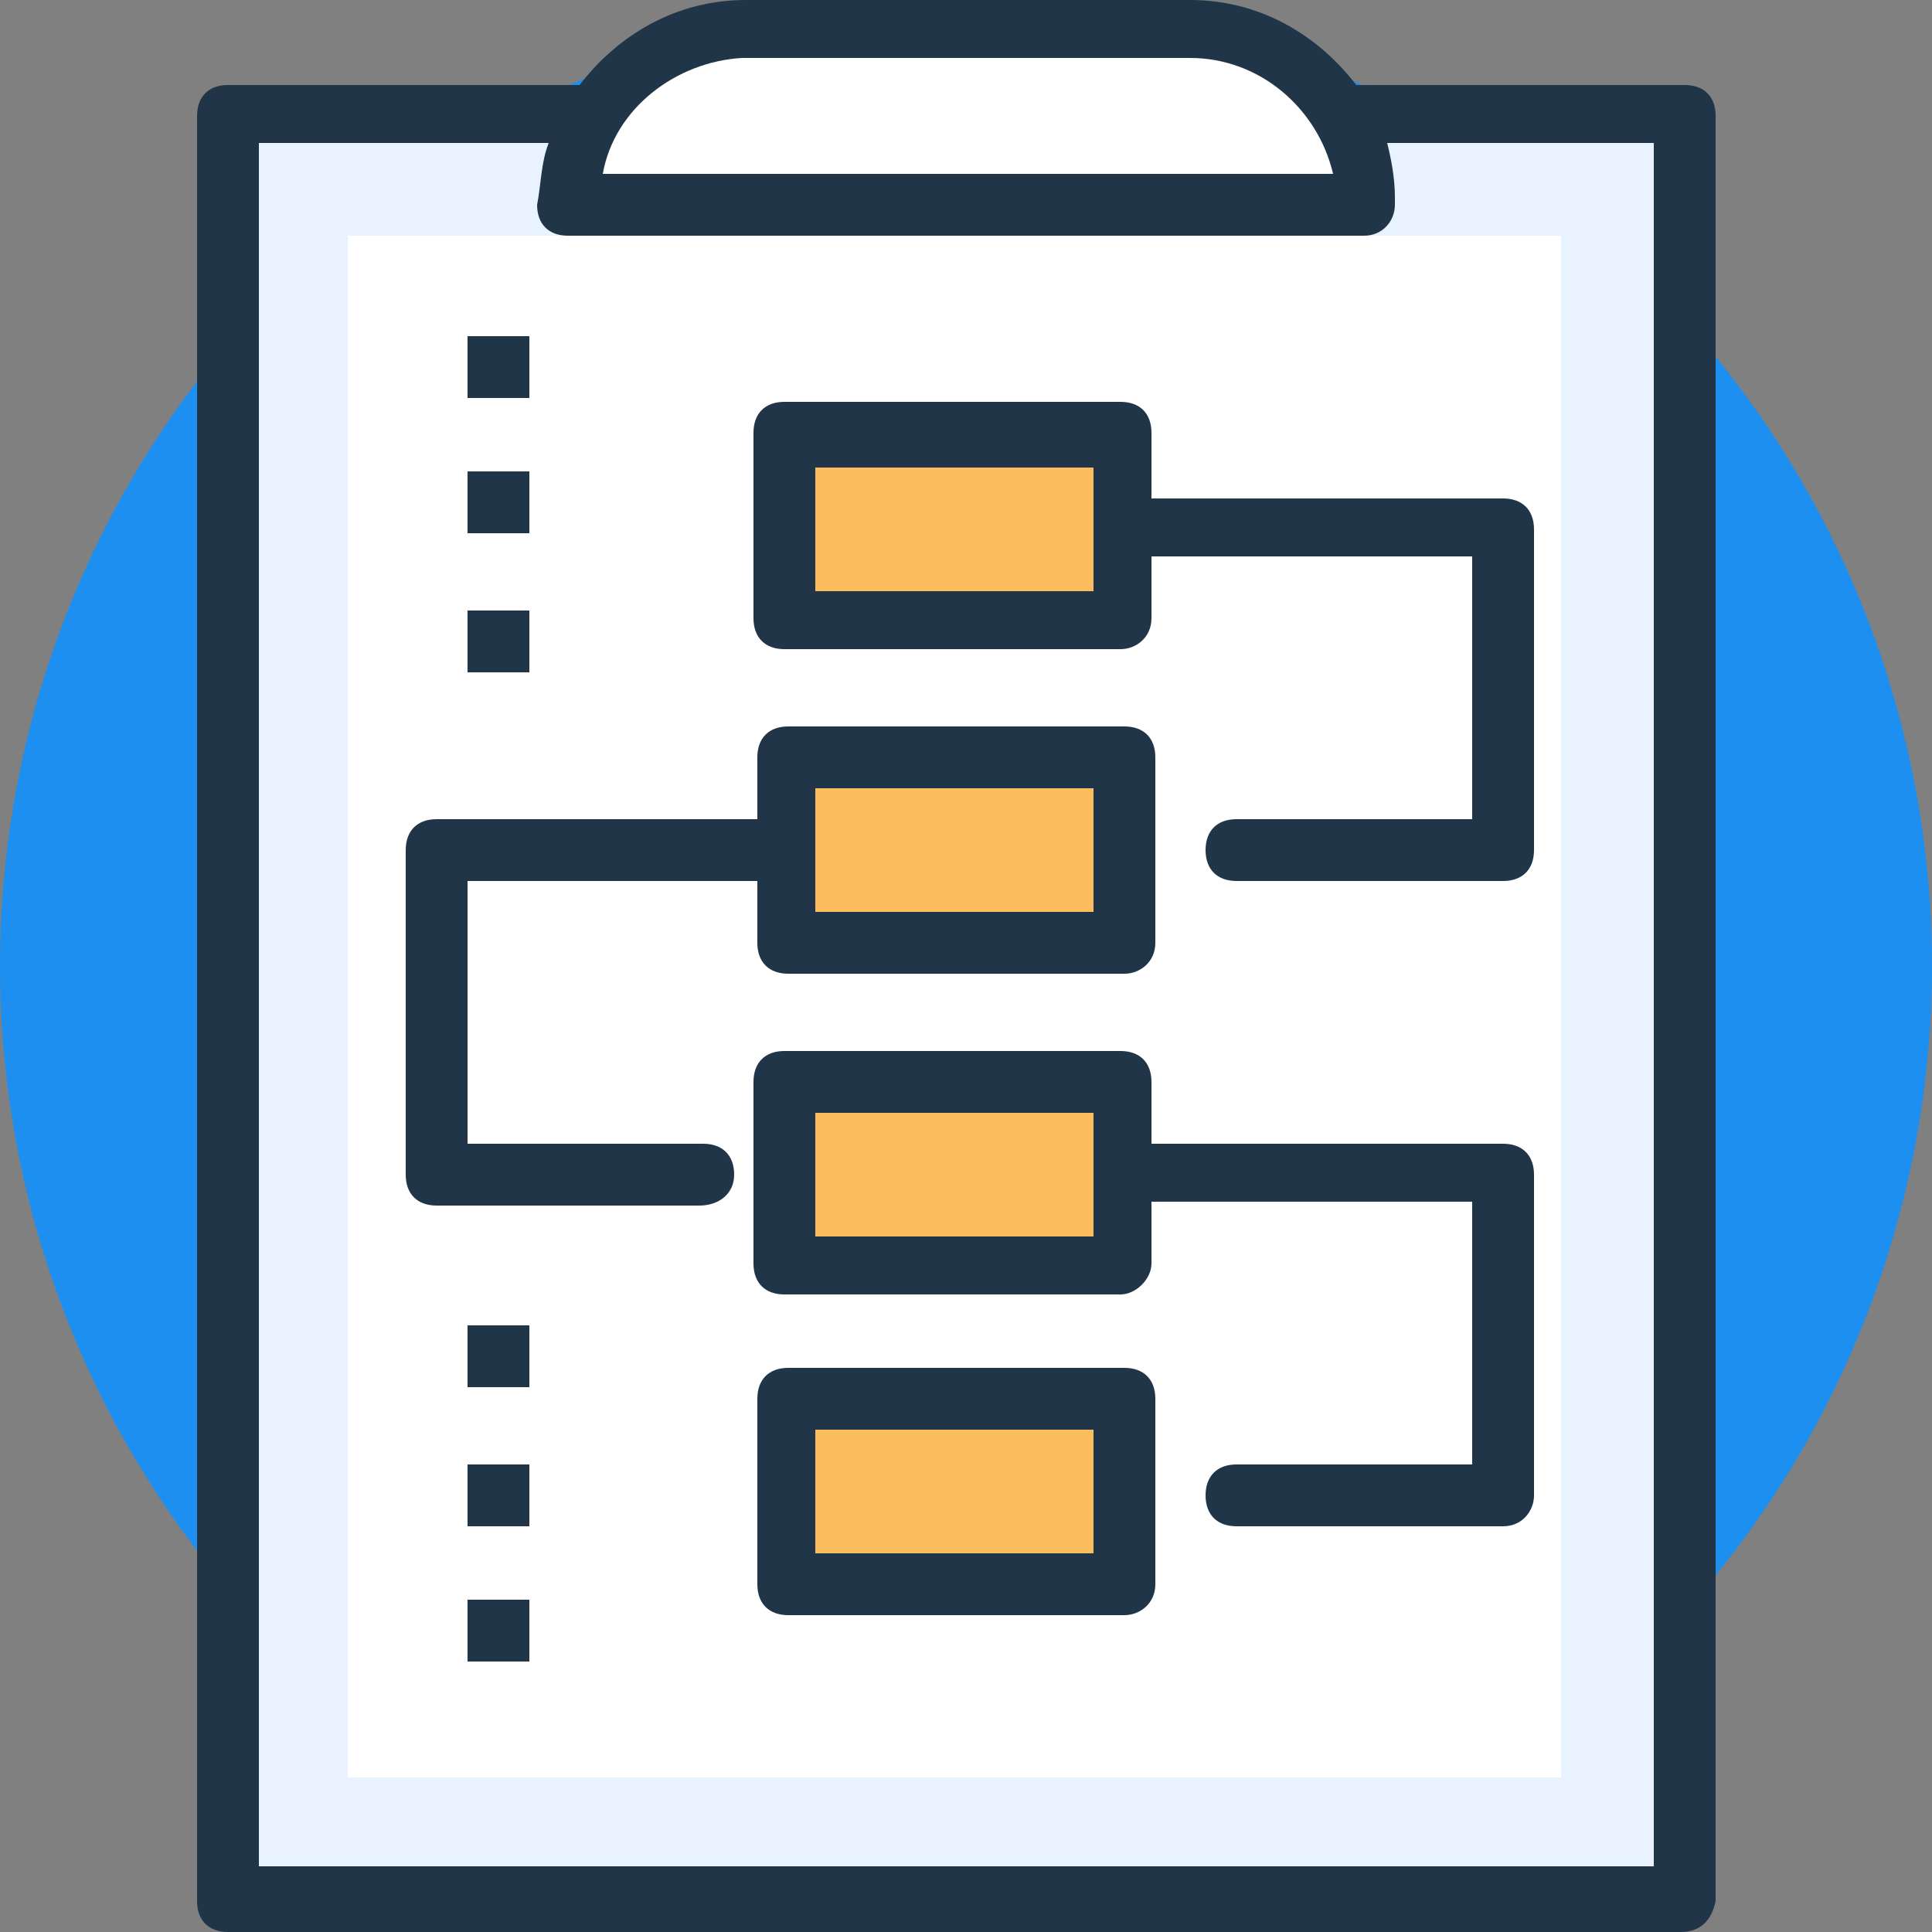 <?xml version="1.0" standalone="no"?><!DOCTYPE svg PUBLIC "-//W3C//DTD SVG 1.1//EN" "http://www.w3.org/Graphics/SVG/1.1/DTD/svg11.dtd"><svg t="1698632916338" class="icon" viewBox="0 0 1024 1024" version="1.1" xmlns="http://www.w3.org/2000/svg" p-id="33078" xmlns:xlink="http://www.w3.org/1999/xlink" width="128" height="128"><rect x="0" y="0" width="1024" height="1024" fill="#808080" stroke="none"/><path d="M512 512m-512 0a512 512 0 1 0 1024 0 512 512 0 1 0-1024 0Z" fill="#1D8FF1" p-id="33079"></path><path d="M120.832 61.44h772.096v946.176H120.832z" fill="#E8F3FF" p-id="33080"></path><path d="M184.32 124.928h643.072V942.08H184.32zM722.944 108.544H301.056c0-51.2 40.96-92.16 92.16-92.16h235.52c53.248 0 94.208 40.96 94.208 92.16z" fill="#FFFFFF" p-id="33081"></path><path d="M307.2 45.056C327.68 18.432 358.4 0 395.264 0h235.52c36.864 0 67.584 18.432 88.064 45.056h174.08c10.24 0 16.384 6.144 16.384 16.384v946.176c-2.048 10.24-8.192 16.384-18.432 16.384H120.832c-10.24 0-16.384-6.144-16.384-16.384V61.44c0-10.24 6.144-16.384 16.384-16.384H307.2z m-16.384 30.72H137.216v913.408h739.328V75.776h-141.312c2.048 8.192 4.096 18.432 4.096 28.672v4.096c0 8.192-6.144 16.384-16.384 16.384H301.056c-10.24 0-16.384-6.144-16.384-16.384 2.048-10.24 2.048-22.528 6.144-32.768z m28.672 16.384h387.072c-8.192-34.816-38.912-61.44-75.776-61.44H393.216c-34.816 2.048-67.584 26.624-73.728 61.44z" fill="#213548" p-id="33082"></path><path d="M417.792 231.424h178.176v98.304h-178.176zM417.792 403.456h178.176v98.304h-178.176zM417.792 571.392h178.176v98.304h-178.176zM417.792 743.424h178.176v98.304h-178.176z" fill="#FBBD5E" p-id="33083"></path><path d="M401.408 466.944h-153.6v139.264h124.928c10.24 0 16.384 6.144 16.384 16.384s-8.192 16.384-18.432 16.384h-139.264c-10.24 0-16.384-6.144-16.384-16.384V450.56c0-10.24 6.144-16.384 16.384-16.384h169.984v-32.768c0-10.24 6.144-16.384 16.384-16.384h178.176c10.24 0 16.384 6.144 16.384 16.384v98.304c0 10.24-8.192 16.384-16.384 16.384h-178.176c-10.24 0-16.384-6.144-16.384-16.384v-32.768z m210.944 139.264h184.32c10.24 0 16.384 6.144 16.384 16.384v169.984c0 8.192-6.144 16.384-16.384 16.384H655.36c-10.24 0-16.384-6.144-16.384-16.384s6.144-16.384 16.384-16.384h124.928v-139.264h-169.984v32.768c0 8.192-8.192 16.384-16.384 16.384h-178.176c-10.24 0-16.384-6.144-16.384-16.384V573.44c0-10.24 6.144-16.384 16.384-16.384H593.92c10.24 0 16.384 6.144 16.384 16.384v32.768z m-32.768 14.336v-30.72h-147.456V655.36h147.456v-34.816z m32.768-356.352h184.32c10.24 0 16.384 6.144 16.384 16.384V450.56c0 10.24-6.144 16.384-16.384 16.384H655.36c-10.24 0-16.384-6.144-16.384-16.384s6.144-16.384 16.384-16.384h124.928v-139.264h-169.984V327.68c0 10.24-8.192 16.384-16.384 16.384h-178.176c-10.24 0-16.384-6.144-16.384-16.384v-98.304c0-10.24 6.144-16.384 16.384-16.384H593.92c10.24 0 16.384 6.144 16.384 16.384v34.816z m-32.768 14.336v-30.72h-147.456v65.536h147.456v-34.816c0 2.048 0 2.048 0 0z m-147.456 204.8h147.456v-65.536h-147.456v65.536z m163.84 372.736h-178.176c-10.24 0-16.384-6.144-16.384-16.384v-98.304c0-10.24 6.144-16.384 16.384-16.384h178.176c10.24 0 16.384 6.144 16.384 16.384V839.68c0 10.24-8.192 16.384-16.384 16.384z m-163.84-32.768h147.456V757.76h-147.456v65.536zM247.808 178.176h32.768v32.768h-32.768V178.176z m0 71.68h32.768v32.768h-32.768v-32.768z m0 73.728h32.768v32.768h-32.768v-32.768z m0 378.88h32.768v32.768h-32.768v-32.768z m0 73.728h32.768v32.768h-32.768v-32.768z m0 71.68h32.768V880.64h-32.768v-32.768z" fill="#213548" p-id="33084"></path></svg>